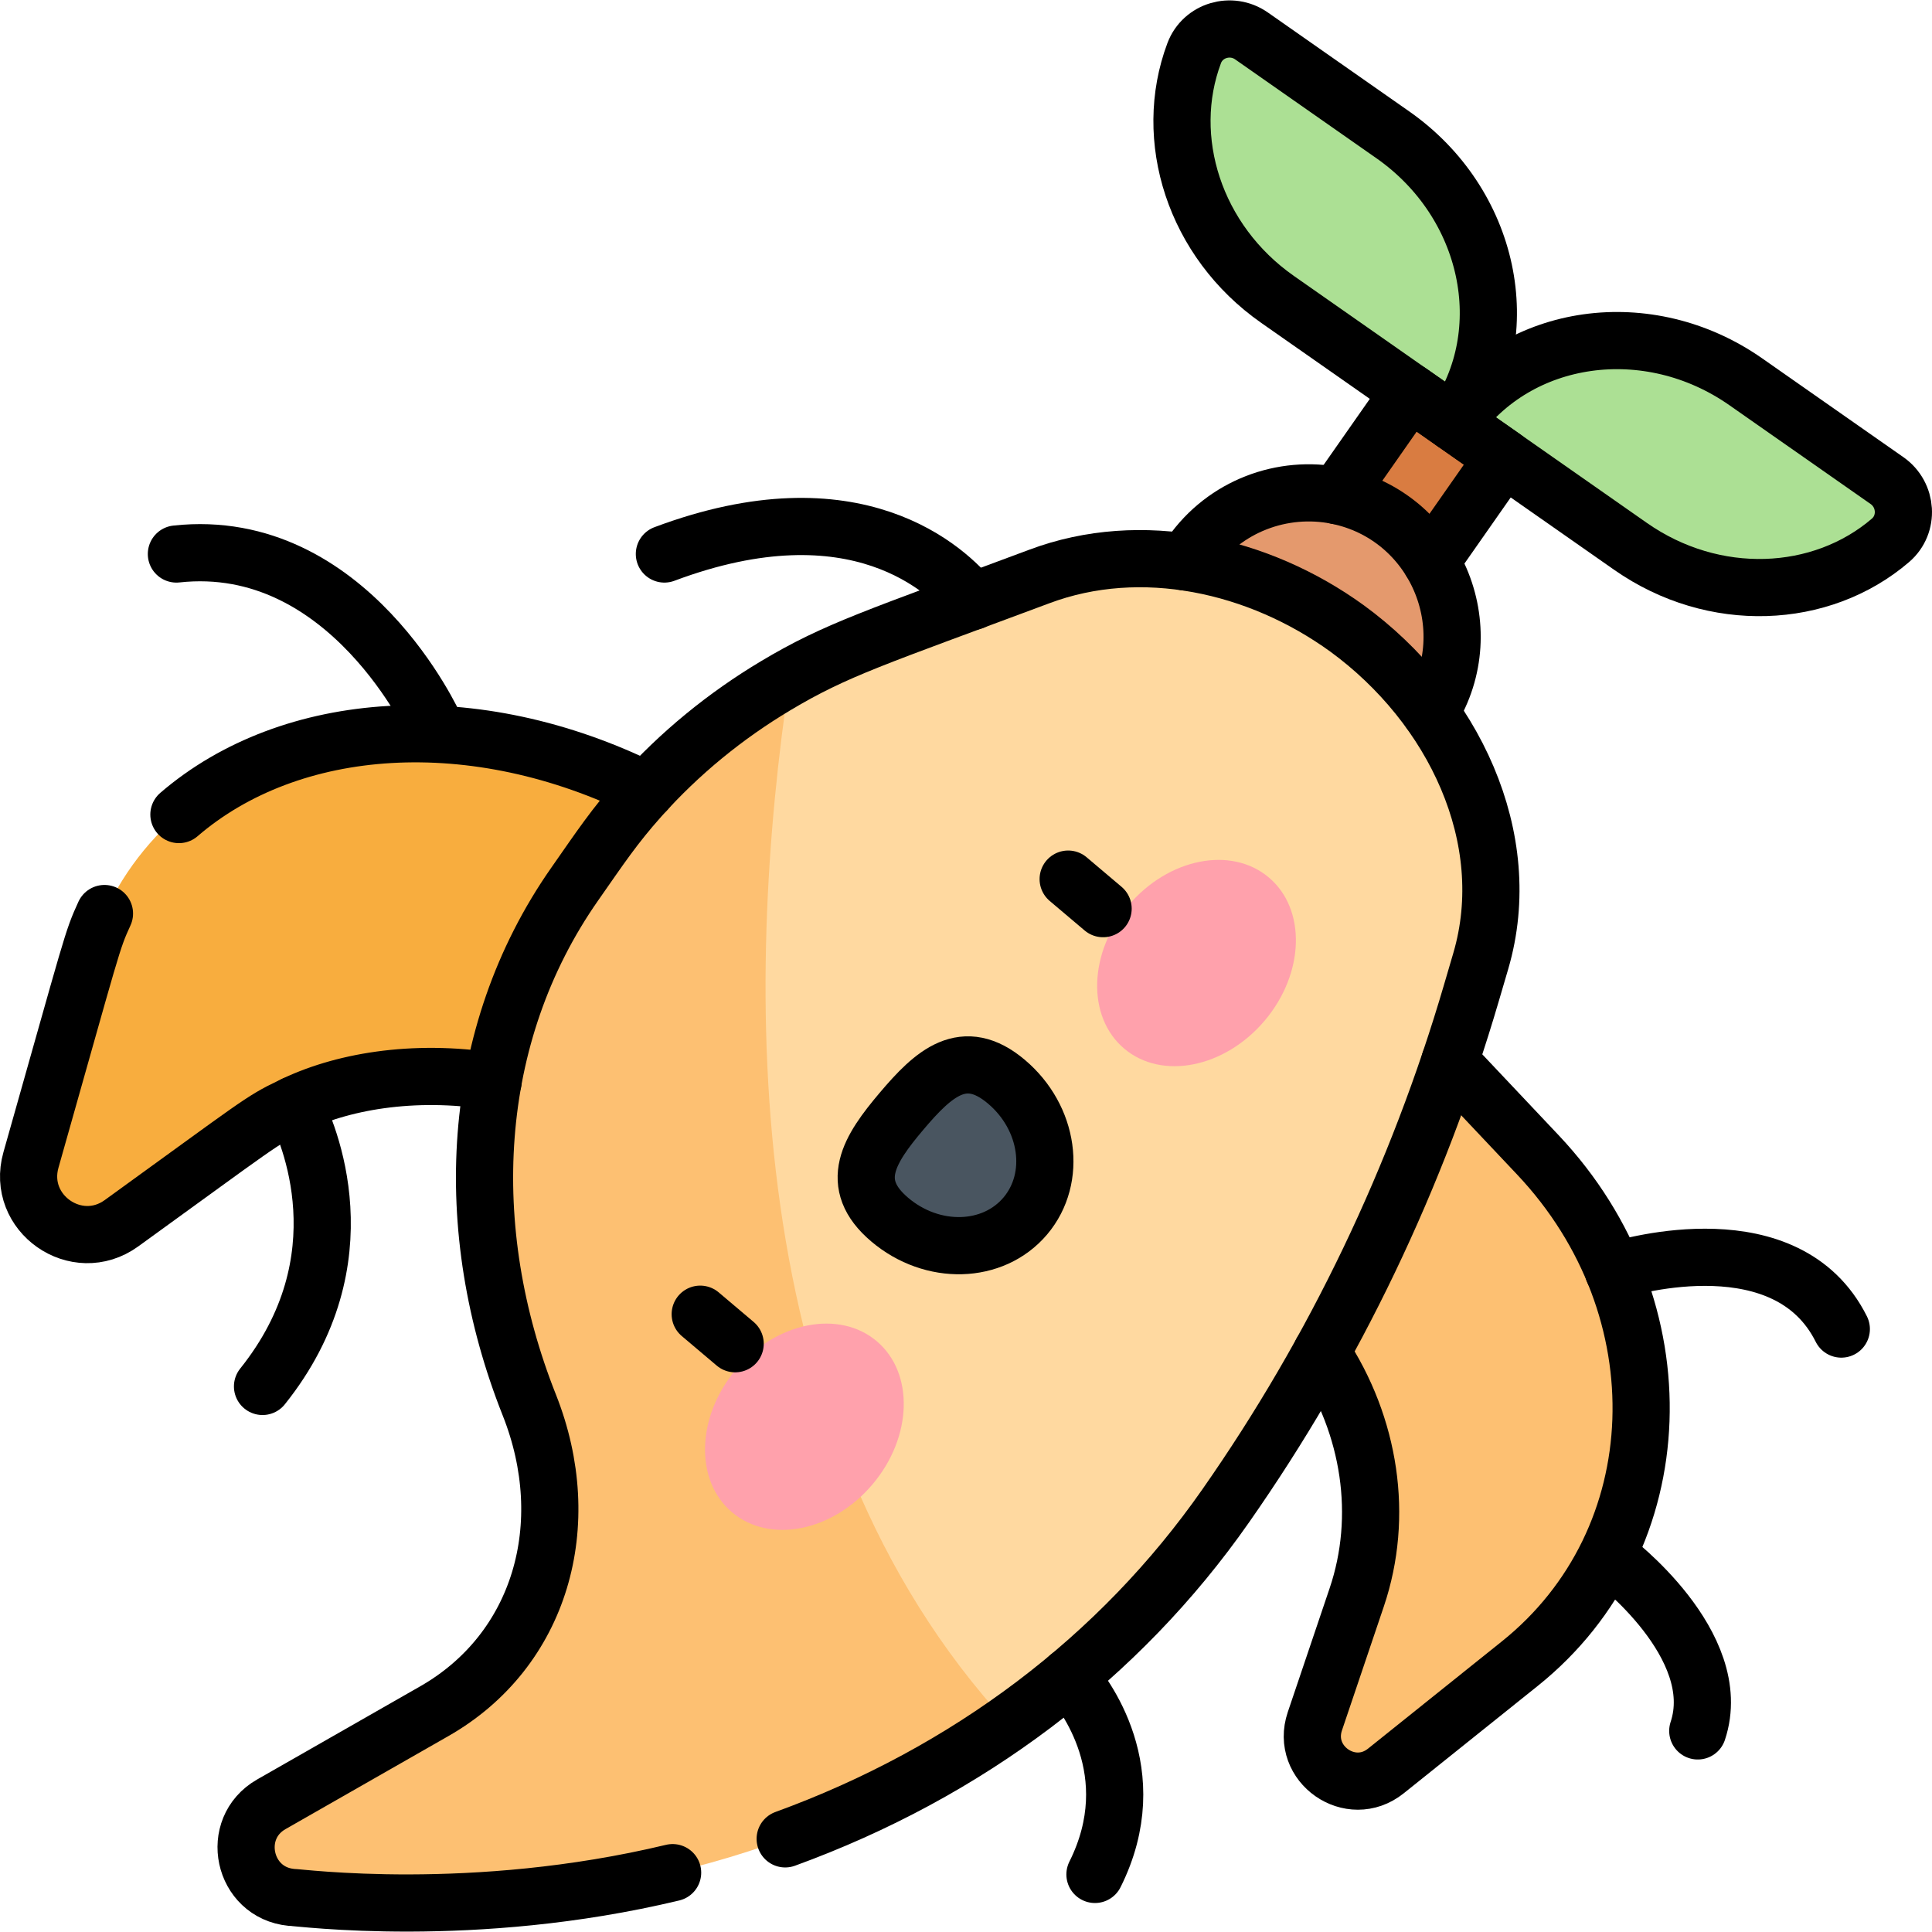 <?xml version="1.0" encoding="UTF-8"?>
<svg xmlns="http://www.w3.org/2000/svg" xmlns:xlink="http://www.w3.org/1999/xlink" version="1.1" id="Capa_1" x="0px" y="0px" viewBox="0 0 506.768 506.768" style="enable-background:new 0 0 506.768 506.768;" xml:space="preserve" width="512" height="512">
<g>
	<path style="fill:#ACE094;" d="M365.325,35.33c25.569,17.89,32.768,51.727,16.08,75.577l0,0l-46.296-32.393&#10;&#9;&#9;c-21.844-15.283-30.28-42.206-21.87-64.597c2.271-6.047,9.739-8.217,15.031-4.514L365.325,35.33z"/>
	<path style="fill:#ACE094;" d="M457.917,100.115l37.054,25.926c5.292,3.703,5.813,11.462,0.91,15.668&#10;&#9;&#9;c-18.154,15.574-46.337,16.874-68.18,1.59l-46.296-32.393l0,0C398.093,87.057,432.348,82.225,457.917,100.115z"/>
	<path style="fill:#D97C41;" d="M368.524,157.032l-24.677-17.266l24.807-35.454c4.768-6.814,7.559,1.007,14.373,5.775l0,0&#10;&#9;&#9;c6.814,4.768,15.072,4.676,10.304,11.491L368.524,157.032z"/>
	<path style="fill:#E4996D;" d="M356.816,213.166l-61.693-43.165l17.266-24.677c11.92-17.036,35.393-21.183,52.429-9.264h0&#10;&#9;&#9;c17.036,11.92,21.183,35.393,9.264,52.429L356.816,213.166z"/>
	<path style="fill:#F8AD3E;" d="M190.725,247.153l7.904-11.296c2.187-3.125,4.54-6.106,6.929-9.061l-0.435-0.22l-30.351-16.539&#10;&#9;&#9;c-59.11-32.194-125.09-18.959-147.371,29.563c-1.671,3.639-3.065,7.425-4.174,11.336l-15.108,53.3&#10;&#9;&#9;c-3.966,13.994,11.955,25.133,23.742,16.61l33.419-24.165c24.215-17.504,60.057-19.115,93.738-4.212l9.17,6.416&#10;&#9;&#9;C172.39,280.02,179.994,262.566,190.725,247.153z"/>
	<path style="fill:#FDC072;" d="M429.076,385.144c5.254-28.957-4.289-59.543-25.641-82.181l-31.186-33.051&#10;&#9;&#9;c-9.886,25.728-21.67,50.622-35.264,74.495l2.362,0.854c18.586,20.715,24.908,48.89,16.533,73.687l-10.989,32.525&#10;&#9;&#9;c-3.788,11.212,9.395,20.437,18.631,13.036l35.131-28.15C414.667,423.52,425.39,405.47,429.076,385.144L429.076,385.144z"/>
	<path style="fill:#FFD9A0;" d="M388.42,252.034l-2.42,8.25c-14.23,48.54-35.94,93.88-64.52,134.72&#10;&#9;&#9;c-14.37,20.57-32.05,38.66-52.54,53.76c-1.52,1.12-3.06,2.23-4.61,3.31c-152.5-26.46-57.17-274.35-57.17-274.35l-0.01-0.02&#10;&#9;&#9;c17.85-9.79,37.94-16.22,65.46-26.51c7.77-2.92,16.22-4.49,24.98-4.64C353.22,145.554,403.53,200.444,388.42,252.034z"/>
	<path style="fill:#FDC072;" d="M264.33,452.074c-43.98,30.83-98.57,47.11-156.89,47.11c-10.25,0-20.6-0.51-31.04-1.52&#10;&#9;&#9;c-12.72-1.23-16.33-18.08-5.24-24.41l42.75-24.42c7.84-4.47,14.45-10.47,19.49-17.67c12.2-17.45,14.21-40.58,5.43-62.67&#10;&#9;&#9;c-19.11-48.15-14.72-98.56,11.89-136.58c1.123-1.123,7.883-12.78,19.5-25.29c12.722-13.44,27.485-24.173,36.94-28.9&#10;&#9;&#9;C195.07,258.054,193.58,375.394,264.33,452.074z"/>
	<path style="fill:#FFA1AC;" d="M229.97,351.8c9.869,8.346,9.373,25.158-1.107,37.551c-10.48,12.393-26.977,15.674-36.846,7.327&#10;&#9;&#9;c-9.869-8.346-9.374-25.158,1.107-37.551C203.604,346.734,220.101,343.454,229.97,351.8z"/>
	<path style="fill:#FFA1AC;" d="M294.875,275.05c9.869,8.346,26.365,5.065,36.846-7.327c10.48-12.393,10.976-29.205,1.107-37.551&#10;&#9;&#9;c-9.869-8.346-26.366-5.066-36.846,7.327C285.502,249.892,285.006,266.704,294.875,275.05z"/>
	<path style="fill:#495560;" d="M263.992,283.722c-11.181-9.456-19.081-2.244-27.531,7.748c-8.45,9.992-14.249,18.98-3.068,28.435&#10;&#9;&#9;c11.181,9.455,27.094,9.02,35.544-0.971C277.387,308.943,275.173,293.178,263.992,283.722z"/>
</g>
<g>
	
		<polyline style="fill:none;stroke:#000000;stroke-width:15;stroke-linecap:round;stroke-linejoin:round;stroke-miterlimit:10;" points="&#10;&#9;&#9;375.351,147.285 394.421,120.035 369.751,102.775 350.691,130.015 &#9;"/>
	<path style="fill:none;stroke:#000000;stroke-width:15;stroke-linecap:round;stroke-linejoin:round;stroke-miterlimit:10;" d="&#10;&#9;&#9;M375.211,186.785c13.769-22.074,1.347-51.523-24.52-56.77c-14.23-2.86-29.45,2.68-38.3,15.33l-1.44,2.06"/>
	<path style="fill:none;stroke:#000000;stroke-width:15;stroke-linecap:round;stroke-linejoin:round;stroke-miterlimit:10;" d="&#10;&#9;&#9;M46.93,213.66c29.235-25.162,77.489-28.743,122.631-6.305"/>
	<path style="fill:none;stroke:#000000;stroke-width:15;stroke-linecap:round;stroke-linejoin:round;stroke-miterlimit:10;" d="&#10;&#9;&#9;M129.341,283.645c-21.066-3.313-40.117,0.089-53.14,6.6c-7.723,3.671-8.548,4.745-44.34,30.62c-11.79,8.52-27.71-2.61-23.74-16.61&#10;&#9;&#9;c16.286-57.447,15.916-57.297,19.28-64.63"/>
	<path style="fill:none;stroke:#000000;stroke-width:15;stroke-linecap:round;stroke-linejoin:round;stroke-miterlimit:10;" d="&#10;&#9;&#9;M380.281,278.445l23.16,24.54c37.835,40.136,35.705,100.959-4.79,133.39l-35.13,28.15c-9.23,7.41-22.42-1.82-18.63-13.03&#10;&#9;&#9;l10.99-32.53c7.16-21.2,3.57-44.88-9.24-64.24"/>
	<path style="fill:none;stroke:#000000;stroke-width:15;stroke-linecap:round;stroke-linejoin:round;stroke-miterlimit:10;" d="&#10;&#9;&#9;M77.161,289.785c3.69,7.17,18.39,40.53-8.3,73.88"/>
	<path style="fill:none;stroke:#000000;stroke-width:15;stroke-linecap:round;stroke-linejoin:round;stroke-miterlimit:10;" d="&#10;&#9;&#9;M114.035,190.493c0,0-22.588-50.116-67.765-45.176"/>
	<path style="fill:none;stroke:#000000;stroke-width:15;stroke-linecap:round;stroke-linejoin:round;stroke-miterlimit:10;" d="&#10;&#9;&#9;M423.211,333.405c4.81-1.49,45.61-13.11,59.77,15.21"/>
	<path style="fill:none;stroke:#000000;stroke-width:15;stroke-linecap:round;stroke-linejoin:round;stroke-miterlimit:10;" d="&#10;&#9;&#9;M422.741,408.846c0,0,30.118,22.588,22.588,45.176"/>
	<path style="fill:none;stroke:#000000;stroke-width:15;stroke-linecap:round;stroke-linejoin:round;stroke-miterlimit:10;" d="&#10;&#9;&#9;M174.271,145.315c50.29-18.86,74.33,4.27,80.9,12.42"/>
	<path style="fill:none;stroke:#000000;stroke-width:15;stroke-linecap:round;stroke-linejoin:round;stroke-miterlimit:10;" d="&#10;&#9;&#9;M280.411,439.765c3.78,4.26,20.2,25.1,6.8,51.9"/>
	<path style="fill:none;stroke:#000000;stroke-width:15;stroke-linecap:round;stroke-linejoin:round;stroke-miterlimit:10;" d="&#10;&#9;&#9;M205.955,482.337c47.858-17.41,87.74-47.541,115.524-87.308c28.577-40.842,50.292-86.188,64.519-134.729l2.418-8.244&#10;&#9;&#9;c9.418-32.151-7.16-66.835-35.094-87.225c-23.161-16.778-53.936-23.668-80.71-13.616c-42.992,16.063-53.152,19.088-69.193,28.678&#10;&#9;&#9;c-13.015,7.781-25.115,17.59-35.531,29.275c-6.805,7.637-10.32,12.98-17.157,22.753c-27.758,39.691-30.187,90.52-11.9,136.592&#10;&#9;&#9;c12.461,31.368,2.962,64.427-24.918,80.341l-42.749,24.419c-11.091,6.336-7.48,23.178,5.233,24.409&#10;&#9;&#9;c2.061,0,47.554,6.103,100.031-6.482"/>
	<path style="fill:none;stroke:#000000;stroke-width:15;stroke-linecap:round;stroke-linejoin:round;stroke-miterlimit:10;" d="&#10;&#9;&#9;M365.325,35.352c25.569,17.89,32.768,51.727,16.08,75.577l-46.296-32.393c-21.844-15.283-30.28-42.206-21.87-64.597&#10;&#9;&#9;c2.271-6.047,9.739-8.217,15.031-4.514L365.325,35.352z"/>
	<path style="fill:none;stroke:#000000;stroke-width:15;stroke-linecap:round;stroke-linejoin:round;stroke-miterlimit:10;" d="&#10;&#9;&#9;M457.917,100.137l37.054,25.926c5.292,3.703,5.813,11.462,0.91,15.668c-18.154,15.574-46.337,16.874-68.18,1.59l-46.296-32.393&#10;&#9;&#9;C398.093,87.079,432.348,82.247,457.917,100.137z"/>
	
		<line style="fill:none;stroke:#000000;stroke-width:15;stroke-linecap:round;stroke-linejoin:round;stroke-miterlimit:10;" x1="183.669" y1="344.718" x2="192.832" y2="352.467"/>
	<path style="fill:none;stroke:#000000;stroke-width:15;stroke-linecap:round;stroke-linejoin:round;stroke-miterlimit:10;" d="&#10;&#9;&#9;M263.993,283.744c-11.181-9.455-19.081-2.244-27.531,7.748c-8.45,9.992-14.249,18.98-3.068,28.435&#10;&#9;&#9;c11.181,9.455,27.094,9.02,35.544-0.971C277.387,308.964,275.173,293.199,263.993,283.744z"/>
	
		<line style="fill:none;stroke:#000000;stroke-width:15;stroke-linecap:round;stroke-linejoin:round;stroke-miterlimit:10;" x1="280.183" y1="230.593" x2="289.346" y2="238.342"/>
</g>















</svg>
